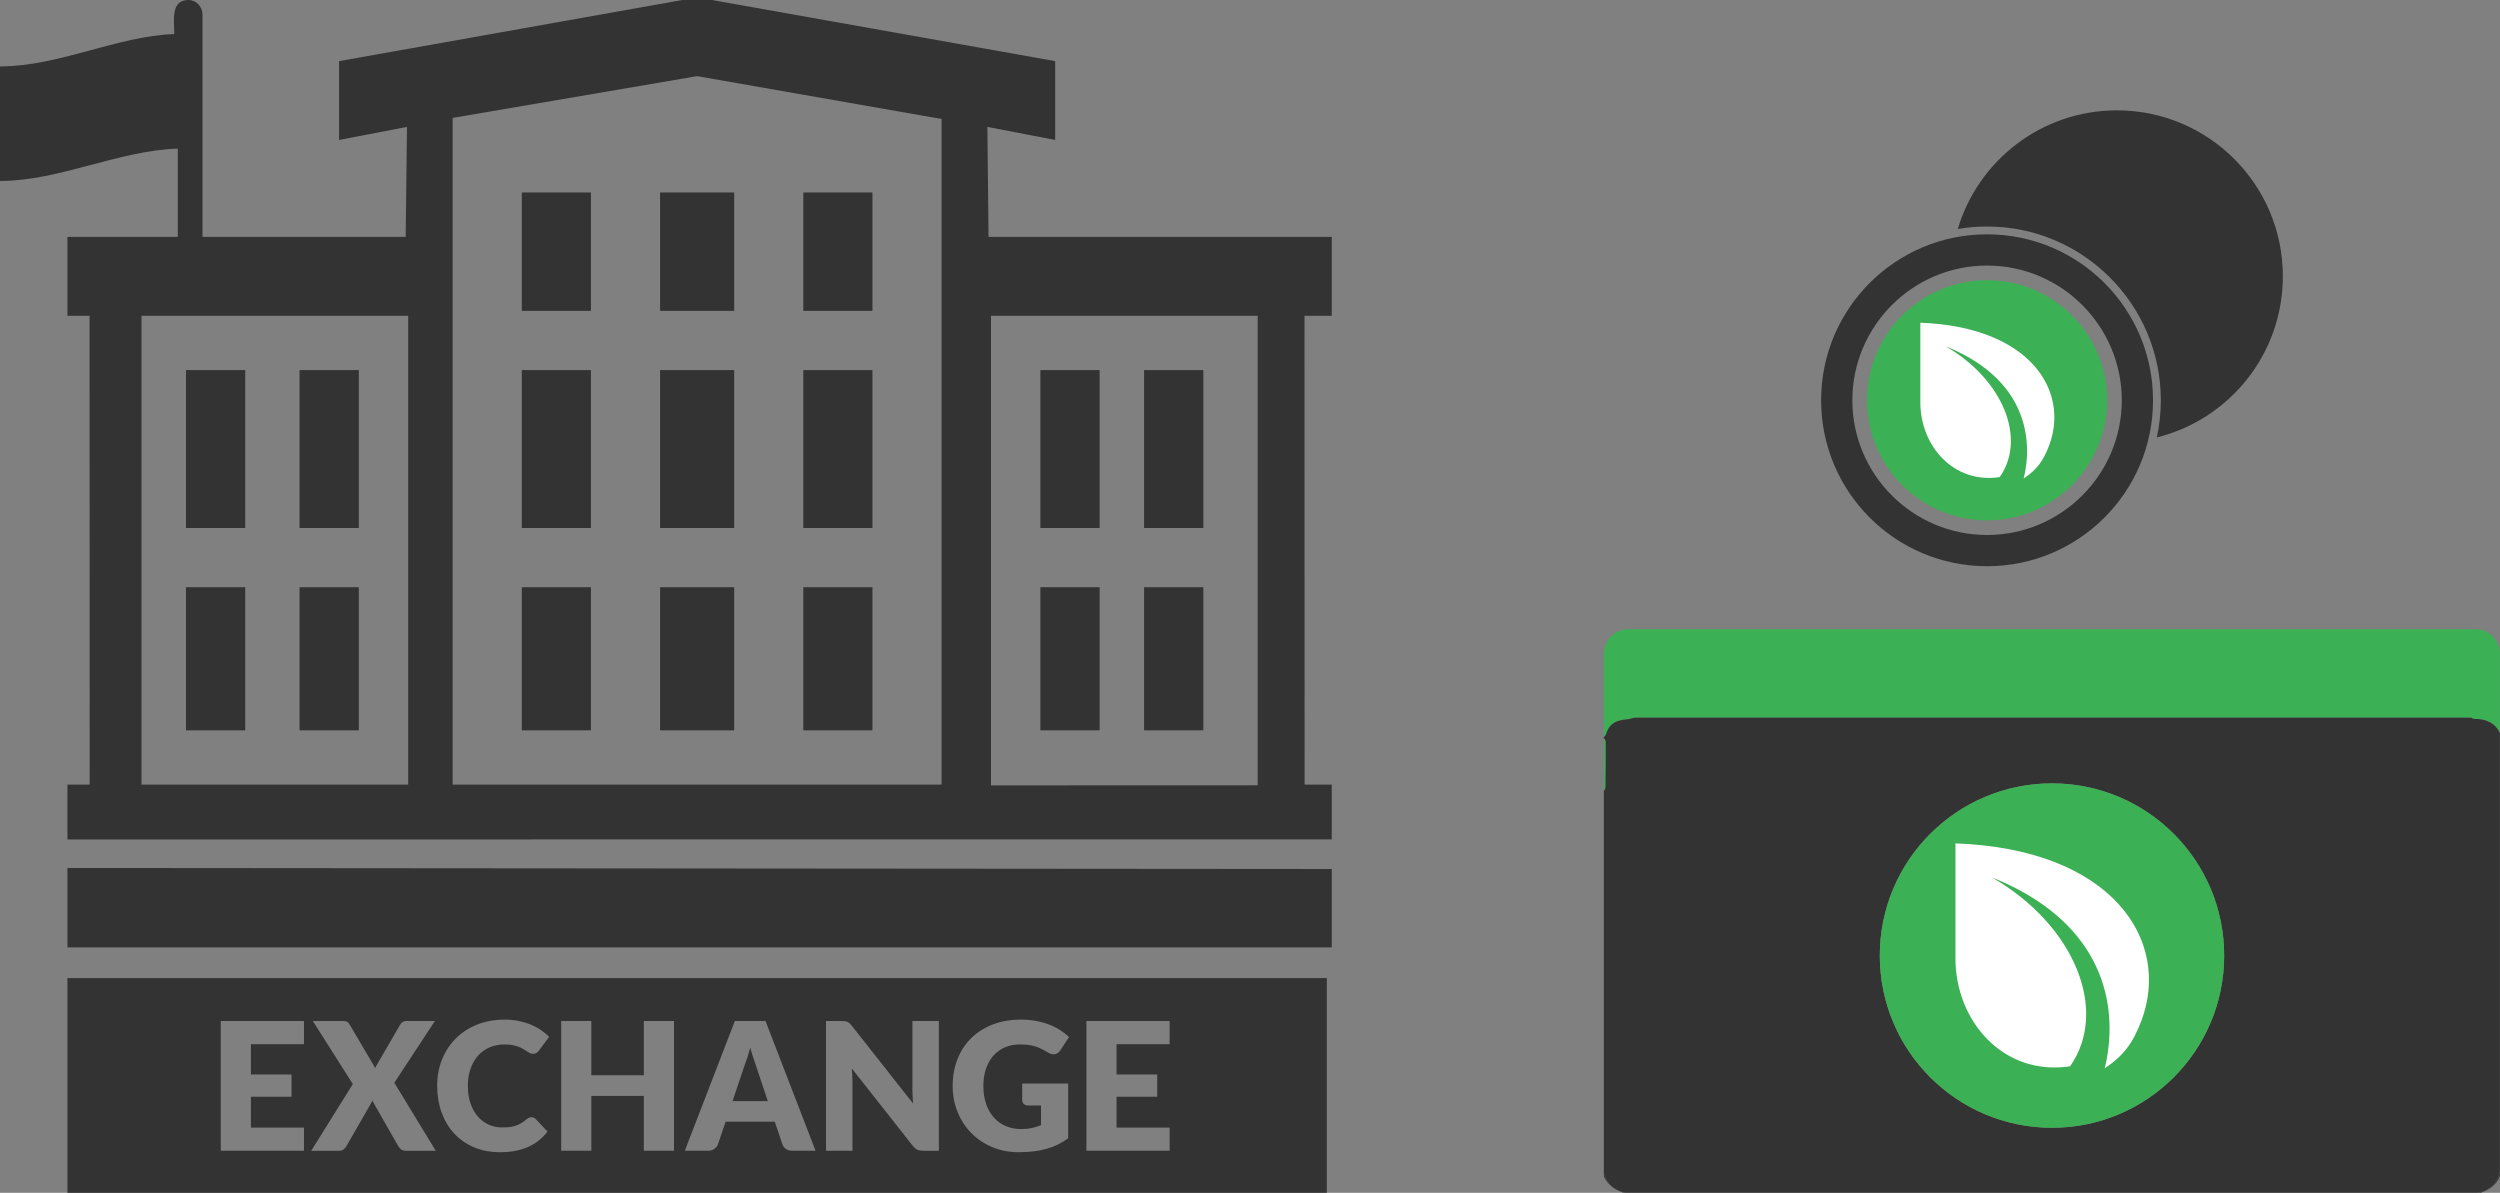 <?xml version="1.0" encoding="UTF-8" standalone="no"?>
<!-- Generator: Adobe Illustrator 16.0.0, SVG Export Plug-In . SVG Version: 6.00 Build 0)  -->

<svg
   xmlns:dc="http://purl.org/dc/elements/1.1/"
   xmlns:cc="http://creativecommons.org/ns#"
   xmlns:rdf="http://www.w3.org/1999/02/22-rdf-syntax-ns#"
   xmlns:svg="http://www.w3.org/2000/svg"
   xmlns="http://www.w3.org/2000/svg"
   xmlns:sodipodi="http://sodipodi.sourceforge.net/DTD/sodipodi-0.dtd"
   xmlns:inkscape="http://www.inkscape.org/namespaces/inkscape"
   version="1.1"
   id="Layer_1"
   x="0px"
   y="0px"
   viewBox="0 0 595.19 283.971"
   xml:space="preserve"
   inkscape:version="0.48.5 r10040"
   width="100%"
   height="100%"
   sodipodi:docname="withdraw-coins.svg"><rect x="0" y="0" width="595.19" height="283.971" fill="#808080" stroke="none"/><defs
     id="defs76"><clipPath
       id="_clip1"><rect
         id="icon-only"
         x="0"
         y="0"
         width="1024"
         height="1024" /></clipPath></defs><sodipodi:namedview
     pagecolor="#ffffff"
     bordercolor="#666666"
     borderopacity="1"
     objecttolerance="10"
     gridtolerance="10"
     guidetolerance="10"
     inkscape:pageopacity="0"
     inkscape:pageshadow="2"
     inkscape:window-width="1680"
     inkscape:window-height="1035"
     id="namedview74"
     showgrid="false"
     inkscape:zoom="1.0752869"
     inkscape:cx="259.14744"
     inkscape:cy="32.361087"
     inkscape:window-x="-5"
     inkscape:window-y="-12"
     inkscape:window-maximized="1"
     inkscape:current-layer="Layer_1" /><path
     d="m 382.26,187.18 c 0.037,-3.503 0.014,-7.009 -0.005,-10.513 -0.002,-0.299 -0.033,-0.597 -0.423,-0.895 0,-0.109 0,-0.219 0,-0.329 0.39,-0.175 0.394,-0.335 0.458,-0.528 0.856,-2.57 2.117,-3.427 5.227,-3.688 0.614,-0.052 1.241,-0.369 1.847,-0.369 66.303,0 132.605,0 198.909,0 0.219,0 0.438,0.295 0.654,0.291 3.041,-0.051 5.136,1.042 6.244,3.376 v -18.878 c 0,-3.231 -2.619,-5.85 -5.85,-5.85 h -201.64 c -3.232,0 -5.851,2.619 -5.851,5.85 v 122.466 c 0,0.406 0,0.805 0,1.189 0,-30.346 0,-60.691 0,-91.037 0.393,-0.361 0.427,-0.722 0.43,-1.085 z"
     id="path7"
     inkscape:connector-curvature="0"
     style="fill:#3cb054;fill-opacity:1" /><path
     d="m 387.683,283.963 h 201.639 c 0.133,0 0.262,0 0.393,0 H 387.29 c 0.13,0 0.261,0 0.393,0 z"
     id="path9"
     inkscape:connector-curvature="0"
     style="fill:#34994b" /><path
     d="m 385.681,283.605 c -0.673,-0.278 -1.267,-0.624 -1.783,-1.036 0.524,0.445 1.127,0.797 1.783,1.036 z"
     id="path11"
     inkscape:connector-curvature="0"
     style="fill:#34994b" /><path
     d="m 595.171,174.526 v 103.588 c 0,3.098 -2.41,5.46 -5.457,5.85 h 0.898 c 2.317,-0.779 3.779,-2.023 4.559,-3.965 0,-35.07 0,-70.142 0,-105.212 0,-0.09 0.041,-0.174 0,-0.261 z"
     id="path13"
     inkscape:connector-curvature="0"
     style="fill:#333333" /><path
     d="m 386.634,283.963 h 0.656 c -0.561,0 -1.1,-0.154 -1.609,-0.338 0.304,0.125 0.618,0.338 0.953,0.338 z"
     id="path15"
     inkscape:connector-curvature="0"
     style="fill:#333333" /><path
     d="m 381.833,279.303 c 0,0.23 0,0.463 0,0.695 0.39,1.036 1.085,1.891 1.944,2.57 -0.975,-0.826 -1.554,-1.966 -1.944,-3.265 z"
     id="path17"
     inkscape:connector-curvature="0"
     style="fill:#333333" /><path
     d="M 595.171,278.114 V 174.526 c -1.107,-2.335 -3.202,-3.428 -6.244,-3.376 -0.215,0.004 -0.437,-0.291 -0.653,-0.291 -66.304,0 -132.606,0 -198.909,0 -0.606,0 -1.204,0.317 -1.817,0.369 -3.109,0.262 -4.4,1.123 -5.256,3.693 -0.064,0.192 -0.068,0.349 -0.458,0.523 0,0.11 0,0.219 0,0.329 0.39,0.298 0.452,0.596 0.453,0.895 0.02,3.504 -0.019,7.009 -0.056,10.513 -0.003,0.363 -0.007,0.724 -0.397,1.086 0,30.345 0,60.69 0,91.037 0.39,1.299 1.031,2.438 2.004,3.266 0.518,0.412 1.14,0.768 1.815,1.046 0.508,0.186 1.077,0.349 1.638,0.349 h 202.424 c 3.046,-0.391 5.456,-2.754 5.456,-5.851 z m -106.642,-9.619 c -22.642,0 -40.996,-18.354 -40.996,-40.995 0,-22.642 18.354,-40.996 40.996,-40.996 22.642,0 40.995,18.354 40.995,40.996 0.002,22.641 -18.353,40.995 -40.995,40.995 z"
     id="path19"
     inkscape:connector-curvature="0"
     style="fill:#333333" /><circle
     cx="488.529"
     cy="227.5"
     r="40.995"
     id="circle21"
     sodipodi:cx="488.52899"
     sodipodi:cy="227.5"
     sodipodi:rx="40.994999"
     sodipodi:ry="40.994999"
     style="fill:#3cb054;fill-opacity:1" /><g
     id="g25"><path
       fill="#333333"
       d="M235.069,30.216l0.277,26.172h81.712v18.798h-6.489l0.025,111.607h6.464v13.043L16.05,199.856v-13.063h5.3   L21.326,75.186h-5.274V56.391h80.531l0.309-26.178l-16.17,3.104V14.553L162.424,0h7.05l81.743,14.553v18.766L235.069,30.216   L235.069,30.216z M107.766,28.327v158.466h116.406V28.327l-58.202-10.2l-58.204,9.942V28.327z M299.425,75.186h-63.494v111.797   c32.921,0,29.396-0.023,63.494-0.023V75.186L299.425,75.186z M16.052,206.645l301.008,0.249v18.666H16.052v-18.662V206.645z    M97.184,75.186H33.688v111.607h63.496V75.186z"
       id="path27" /><path
       fill="#333333"
       d="M42.33,62.521V35.39C28.22,35.808,14.107,43.085,0,43.085C0,33.993,0,24.9,0,15.81   c14.109,0,28.035-7.277,41.483-7.695c0-3.122-0.933-8.113,3.361-8.113c1.93,0,3.364,1.584,3.364,3.485v59.038H42.33V62.521z"
       id="path29" /><path
       fill="#333333"
       d="M157.149,45.816h17.638v28.196h-17.638V45.816L157.149,45.816z M124.228,45.816h16.46v28.196h-16.46V45.816   L124.228,45.816z M191.249,45.816h16.46v28.196h-16.46V45.816L191.249,45.816z M157.149,88.109h17.638v37.596h-17.638V88.109   L157.149,88.109z M157.149,139.803h17.638v34.068h-17.638V139.803L157.149,139.803z M124.228,88.109h16.46v37.596h-16.46V88.109   L124.228,88.109z M124.228,139.803h16.46v34.068h-16.46V139.803L124.228,139.803z M191.249,88.109h16.46v37.596h-16.46V88.109   L191.249,88.109z M191.249,139.803h16.46v34.068h-16.46V139.803L191.249,139.803z M247.688,88.109h14.11v37.596h-14.11V88.109   L247.688,88.109z M272.378,88.109h14.112v37.596h-14.112V88.109L272.378,88.109z M44.271,88.109h14.112v37.596H44.271V88.109   L44.271,88.109z M71.315,88.109h14.11v37.596h-14.11V88.109L71.315,88.109z M44.271,139.803h14.112v34.068H44.271V139.803   L44.271,139.803z M71.315,139.803h14.11v34.068h-14.11V139.803L71.315,139.803z M247.688,139.803h14.11v34.068h-14.11V139.803   L247.688,139.803z M272.378,139.803h14.112v34.068h-14.112V139.803z"
       id="path31" /><path
       fill="#333333"
       d="M315.885,283.971H16.052V232.86h299.835v51.111H315.885z M52.559,243.081v30.888h19.808v-5.512h-12.63   V261.1h9.671v-5.299h-9.671v-7.208h12.63v-5.513H52.559z M74.096,273.971h6.674c0.422,0,0.773-0.117,1.055-0.35   c0.281-0.234,0.506-0.5,0.676-0.797l5.744-10.006c0.141-0.227,0.268-0.494,0.38-0.807l6.167,10.813   c0.169,0.313,0.396,0.58,0.686,0.805c0.287,0.227,0.665,0.342,1.129,0.342h7.137l-9.859-16.199l9.649-14.689h-6.843   c-0.605,0-1.084,0.299-1.436,0.89l-5.361,9.242c-0.115,0.184-0.217,0.362-0.309,0.531s-0.173,0.346-0.244,0.53l-6.124-10.408   c-0.168-0.283-0.361-0.484-0.581-0.605c-0.217-0.12-0.559-0.18-1.023-0.18h-7.137l9.523,15.009L74.096,273.971z M125.916,266.116   c-0.197,0.092-0.38,0.207-0.548,0.35c-0.425,0.369-0.844,0.674-1.258,0.922c-0.416,0.248-0.853,0.449-1.309,0.604   c-0.458,0.158-0.956,0.266-1.49,0.33c-0.537,0.063-1.128,0.094-1.772,0.094c-1.129,0-2.184-0.219-3.171-0.656   c-0.984-0.438-1.846-1.076-2.584-1.92c-0.739-0.84-1.325-1.873-1.753-3.104c-0.432-1.229-0.646-2.637-0.646-4.221   c0-1.51,0.213-2.873,0.646-4.089c0.428-1.217,1.026-2.25,1.793-3.106c0.768-0.854,1.687-1.512,2.757-1.971   c1.067-0.46,2.251-0.688,3.548-0.688c0.745,0,1.396,0.056,1.952,0.17c0.558,0.112,1.041,0.25,1.457,0.412   c0.415,0.162,0.774,0.339,1.076,0.531c0.303,0.191,0.582,0.368,0.835,0.53c0.255,0.162,0.493,0.302,0.72,0.413   c0.224,0.114,0.462,0.171,0.717,0.171c0.38,0,0.676-0.082,0.887-0.244c0.21-0.162,0.395-0.343,0.55-0.54l2.404-3.245   c-0.576-0.606-1.236-1.161-1.984-1.663c-0.746-0.502-1.563-0.933-2.448-1.294c-0.888-0.359-1.84-0.644-2.862-0.848   c-1.02-0.203-2.108-0.307-3.264-0.307c-2.377,0-4.552,0.389-6.521,1.164c-1.974,0.777-3.664,1.864-5.08,3.266   c-1.414,1.397-2.517,3.063-3.305,4.993c-0.787,1.929-1.182,4.044-1.182,6.347c0,2.26,0.344,4.357,1.033,6.285   c0.689,1.93,1.68,3.6,2.968,5.004c1.286,1.406,2.856,2.51,4.709,3.309c1.85,0.797,3.944,1.197,6.281,1.197   c2.549,0,4.754-0.414,6.62-1.24c1.864-0.826,3.417-2.055,4.656-3.678l-2.828-2.99c-0.155-0.154-0.319-0.266-0.485-0.33   c-0.169-0.063-0.34-0.094-0.509-0.094C126.317,265.977,126.112,266.024,125.916,266.116z M160.463,243.081h-7.181v12.912H140.78   v-12.912h-7.178v30.888h7.178v-13.059h12.502v13.059h7.181V243.081z M182.253,243.081h-7.307l-11.91,30.888h5.576   c0.595,0,1.094-0.158,1.501-0.479c0.407-0.318,0.683-0.674,0.823-1.07l1.817-5.385h11.697l1.815,5.385   c0.157,0.451,0.434,0.822,0.835,1.113c0.401,0.289,0.911,0.436,1.529,0.436h5.535L182.253,243.081z M177.229,253.746   c0.209-0.538,0.435-1.172,0.674-1.908c0.239-0.733,0.472-1.532,0.699-2.396c0.238,0.849,0.481,1.636,0.728,2.362   c0.245,0.729,0.461,1.36,0.645,1.897l2.828,8.458H174.4L177.229,253.746z M200.411,243.081h-3.757v30.888h6.294v-16.557   c0-0.451-0.016-0.936-0.043-1.451c-0.028-0.516-0.065-1.043-0.104-1.579l14.507,18.401c0.352,0.451,0.717,0.762,1.098,0.934   c0.379,0.168,0.845,0.256,1.394,0.256h3.719v-30.889h-6.296v16.344c0,0.496,0.015,1.021,0.045,1.578   c0.027,0.559,0.069,1.137,0.126,1.729l-14.612-18.548c-0.199-0.241-0.372-0.431-0.529-0.572c-0.156-0.141-0.315-0.251-0.485-0.327   c-0.17-0.079-0.358-0.132-0.57-0.159C200.982,243.097,200.721,243.081,200.411,243.081z M239.488,268.108   c-1.09-0.461-2.035-1.127-2.828-2.004c-0.796-0.877-1.418-1.949-1.87-3.221c-0.448-1.273-0.675-2.727-0.675-4.369   c0-1.482,0.205-2.83,0.612-4.037c0.407-1.21,0.988-2.244,1.742-3.105c0.754-0.862,1.665-1.53,2.735-2.004   c1.067-0.475,2.272-0.71,3.609-0.71c0.717,0,1.364,0.033,1.941,0.104c0.579,0.071,1.128,0.184,1.648,0.34   c0.52,0.155,1.029,0.356,1.529,0.604c0.501,0.246,1.031,0.54,1.596,0.881c0.451,0.281,0.887,0.424,1.311,0.424   c0.322,0,0.62-0.086,0.895-0.255c0.276-0.169,0.514-0.402,0.71-0.699l2.069-3.16c-0.619-0.593-1.322-1.144-2.11-1.651   c-0.79-0.51-1.658-0.946-2.61-1.315c-0.948-0.368-1.985-0.657-3.113-0.87c-1.127-0.213-2.329-0.316-3.61-0.316   c-2.477,0-4.722,0.389-6.726,1.164c-2.008,0.777-3.717,1.865-5.133,3.267c-1.414,1.396-2.501,3.063-3.264,4.992   c-0.759,1.929-1.139,4.043-1.139,6.346c0,2.262,0.396,4.359,1.192,6.287c0.797,1.928,1.896,3.598,3.294,5.004   c1.398,1.404,3.059,2.51,4.975,3.309c1.913,0.797,3.996,1.195,6.248,1.195c1.252,0,2.426-0.064,3.518-0.191   c1.091-0.129,2.12-0.326,3.082-0.594c0.963-0.268,1.874-0.609,2.725-1.027s1.671-0.914,2.462-1.494v-13.037h-10.94v3.941   c0,0.369,0.127,0.672,0.381,0.912c0.255,0.242,0.605,0.361,1.057,0.361h3.039v4.686c-0.678,0.285-1.395,0.51-2.153,0.678   c-0.762,0.17-1.633,0.256-2.62,0.256C241.774,268.797,240.58,268.567,239.488,268.108z M258.651,243.081v30.888h19.809v-5.512   h-12.632V261.1h9.672v-5.299h-9.672v-7.208h12.632v-5.513H258.651z"
       id="path33" /></g><path
     style="fill:#333333"
     inkscape:connector-curvature="0"
     id="path37"
     d="m 503.984,26.271 c -17.907,0 -33.028,11.914 -37.878,28.246 2.267,-0.386 4.593,-0.591 6.968,-0.591 22.811,0 41.368,18.558 41.368,41.369 0,3.033 -0.331,5.991 -0.954,8.839 17.229,-4.255 30.005,-19.812 30.005,-38.356 0,-21.819 -17.689,-39.507 -39.509,-39.507 z" /><path
     style="fill:#333333"
     inkscape:connector-curvature="0"
     id="path39"
     d="m 473.074,55.787 c -21.82,0 -39.509,17.689 -39.509,39.509 0,21.82 17.688,39.508 39.509,39.508 21.821,0 39.509,-17.688 39.509,-39.508 0,-21.82 -17.689,-39.509 -39.509,-39.509 z m 0,71.581 c -17.685,0 -32.072,-14.387 -32.072,-32.072 0,-17.685 14.388,-32.073 32.072,-32.073 17.684,0 32.071,14.388 32.071,32.073 0,17.685 -14.388,32.072 -32.071,32.072 z" /><path
     style="fill:#3cb054;fill-opacity:1"
     inkscape:connector-curvature="0"
     id="path41"
     d="m 473.074,66.707 c -15.764,0 -28.589,12.827 -28.589,28.59 0,15.764 12.825,28.589 28.589,28.589 15.764,0 28.588,-12.826 28.588,-28.589 0,-15.765 -12.825,-28.59 -28.588,-28.59 z" /><g
     id="g44" /><g
     id="g46" /><g
     id="g48" /><g
     id="g50" /><g
     id="g52" /><g
     id="g54" /><g
     id="g56" /><g
     id="g58" /><g
     id="g60" /><g
     id="g62" /><g
     id="g64" /><g
     id="g66" /><g
     id="g68" /><g
     id="g70" /><g
     id="g72" /><g
     style="fill-rule:evenodd;stroke-linejoin:round;stroke-miterlimit:1.414"
     transform="matrix(0.421,0,0,0.421,317.492,-104.73)"
     id="g14"><path
       d="m 331.819,431.279 c 61.093,2.189 84.652,37.71 72.825,69.411 -3.351,8.821 -6.911,13.649 -14.399,18.679 0.305,-1.271 0.619,-2.549 0.856,-3.85 4.43,-24.732 -3.964,-54.49 -45.02,-70.929 32.665,18.834 45.847,52.341 30.614,73.971 -25.927,3.948 -44.876,-17.502 -44.876,-42.215 l 0,-45.067 z"
       style="fill:#ffffff"
       id="path16"
       inkscape:connector-curvature="0" /></g><g
     style="fill-rule:evenodd;stroke-linejoin:round;stroke-miterlimit:1.414"
     transform="matrix(0.608,0,0,0.608,263.8,-61.427)"
     id="g14-3"><path
       d="m 331.819,431.279 c 61.093,2.189 84.652,37.71 72.825,69.411 -3.351,8.821 -6.911,13.649 -14.399,18.679 0.305,-1.271 0.619,-2.549 0.856,-3.85 4.43,-24.732 -3.964,-54.49 -45.02,-70.929 32.665,18.834 45.847,52.341 30.614,73.971 -25.927,3.948 -44.876,-17.502 -44.876,-42.215 l 0,-45.067 z"
       style="fill:#ffffff"
       id="path16-6"
       inkscape:connector-curvature="0" /></g></svg>
